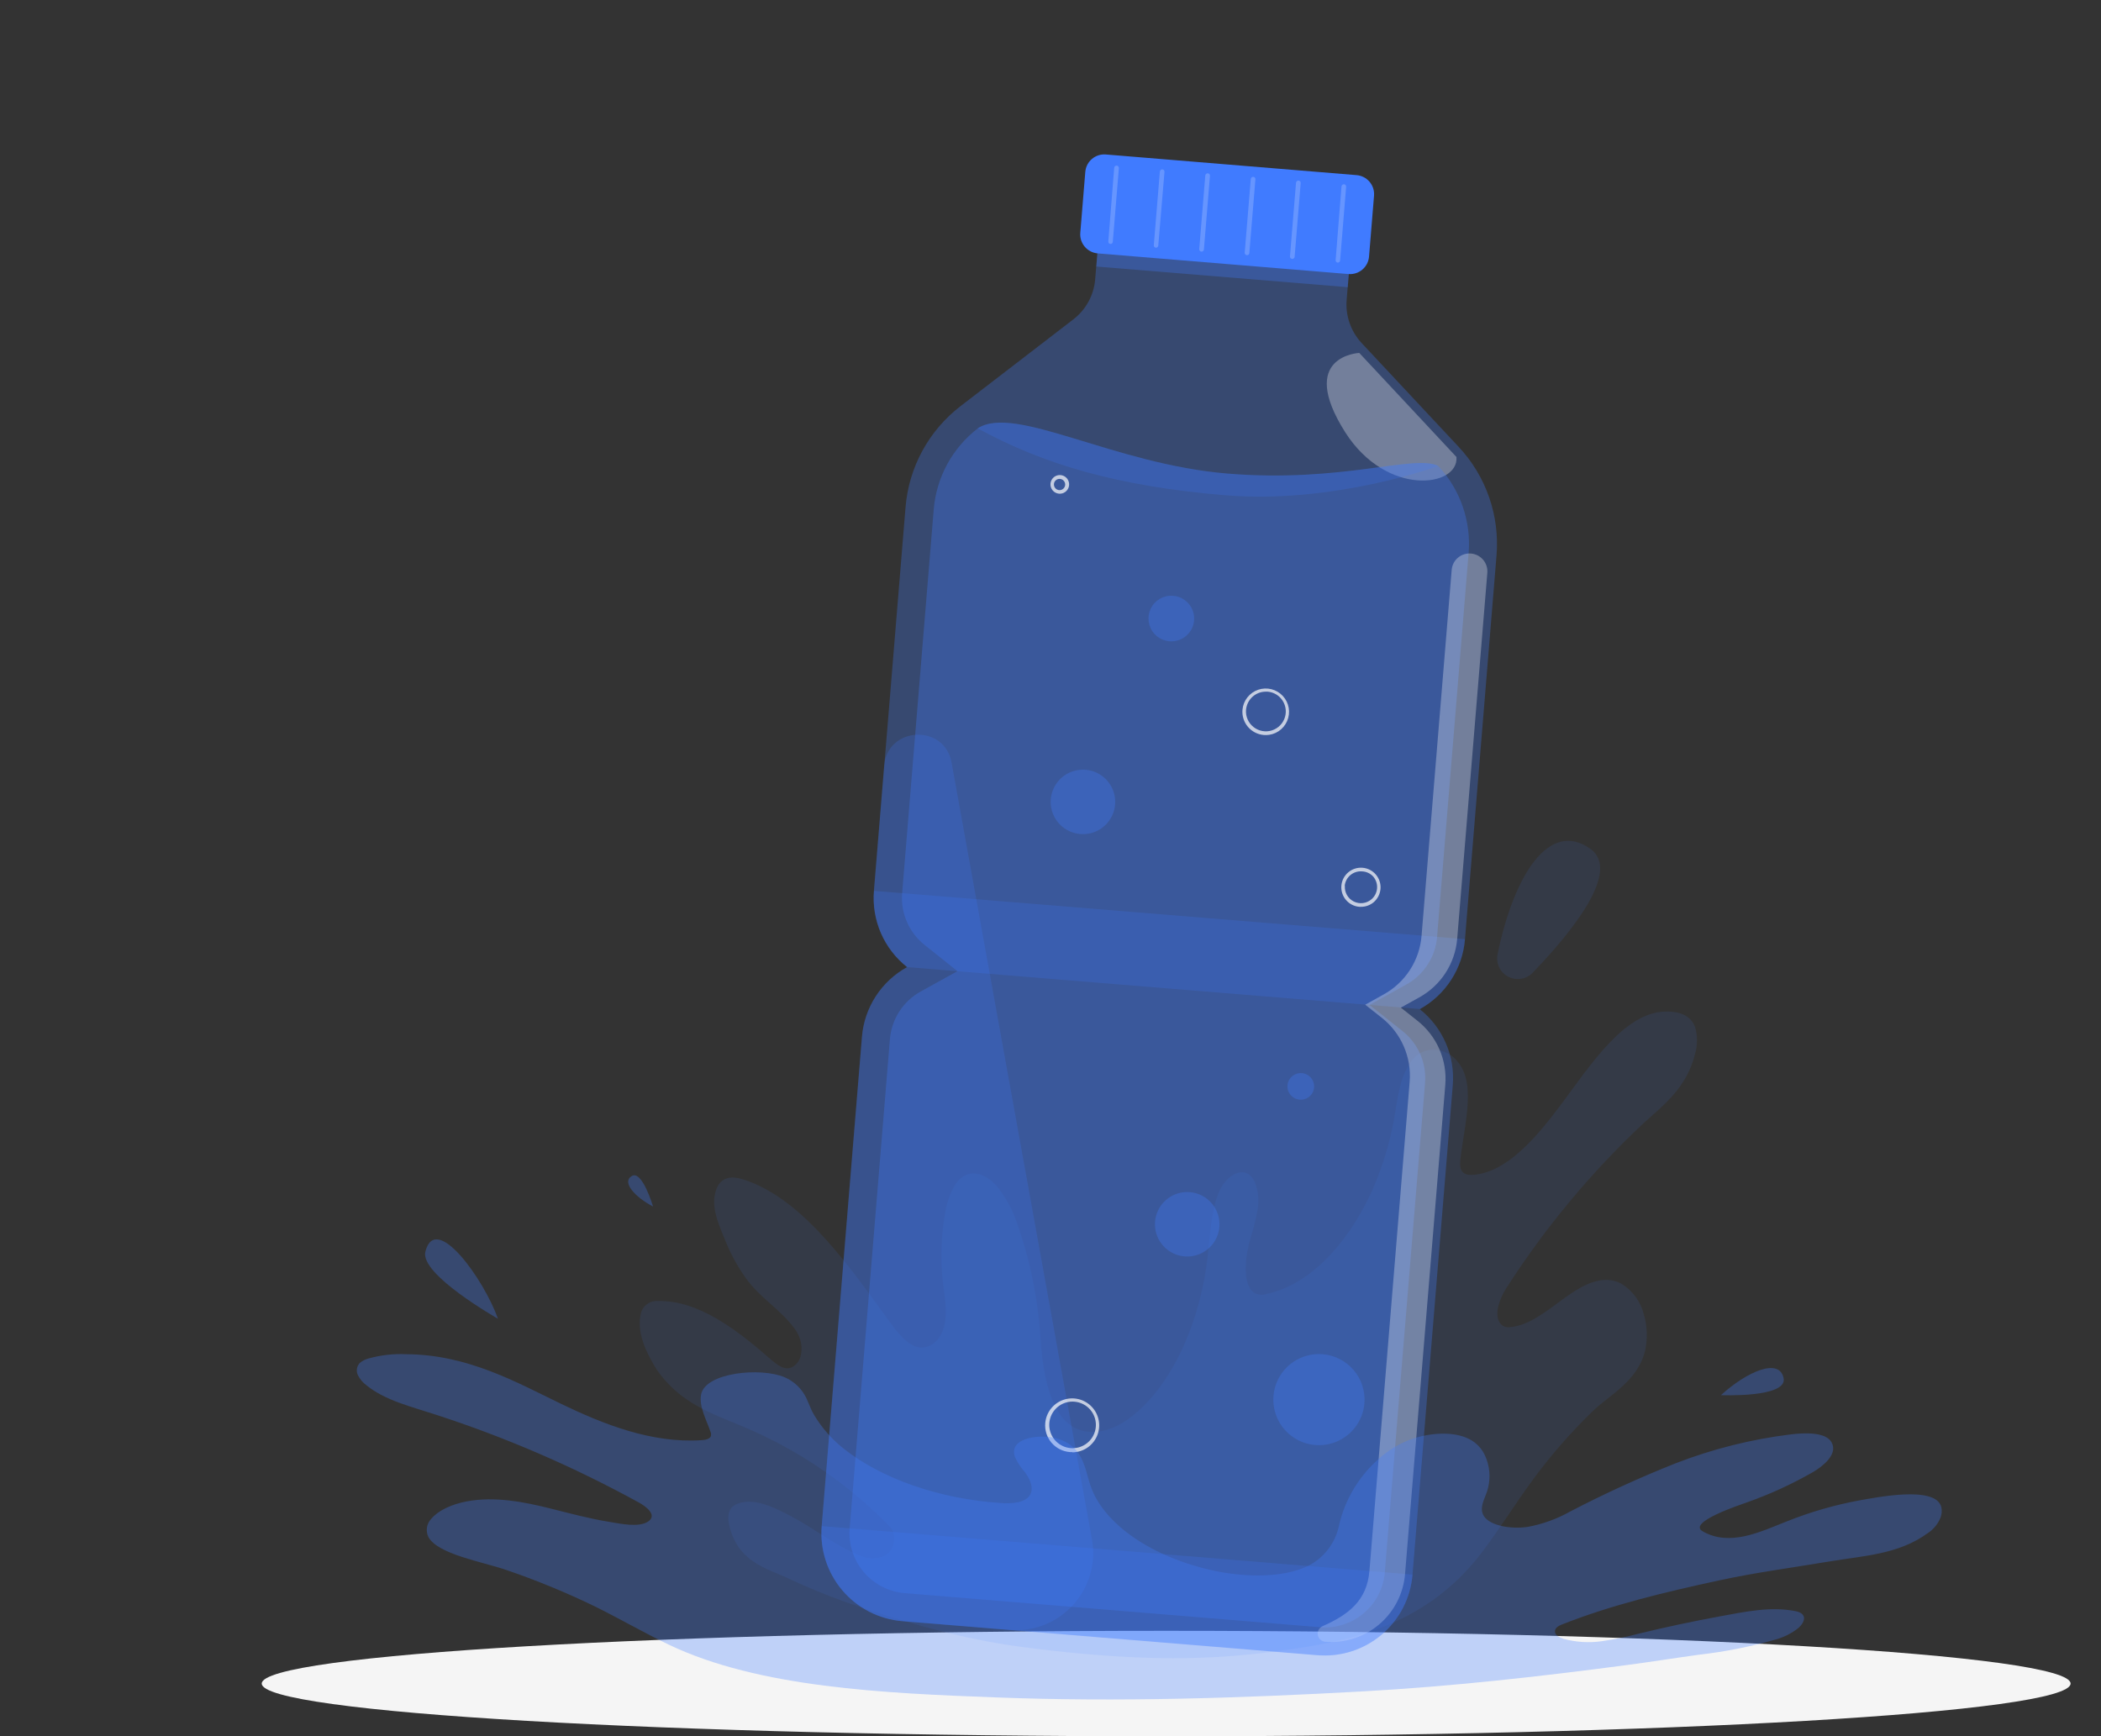 <svg width="663" height="548" viewBox="0 0 663 548" fill="none" xmlns="http://www.w3.org/2000/svg">
<rect x="0" y="0" width="663" height="548" fill="#333333" stroke="none"/>
<g clip-path="url(#clip0_115_653)">
<path d="M368 548C525.625 548 653.406 540.546 653.406 531.352C653.406 522.157 525.625 514.703 368 514.703C210.375 514.703 82.594 522.157 82.594 531.352C82.594 540.546 210.375 548 368 548Z" fill="#F5F5F5"/>
<path opacity="0.1" d="M202.106 415.122C202.282 413.797 202.961 412.59 204.001 411.75C205.042 410.91 206.366 410.501 207.699 410.607C220.3 410.415 232.09 419.313 243.027 428.858C245.456 430.961 248.091 433.138 250.814 430.932C251.657 430.235 252.272 429.303 252.58 428.255C253.052 426.542 253.052 424.733 252.58 423.019C252.175 421.605 251.501 420.281 250.593 419.122C245.839 412.872 240.054 409.871 235.358 403.415C232.728 399.716 230.549 395.717 228.867 391.502C227.395 387.796 224.451 381.81 225.628 376.795C226.938 370.795 231.428 371.309 234.151 372.133C242.762 374.707 250.799 380.84 258.1 388.472C265.887 396.591 272.938 406.371 279.96 416.092C282.609 419.784 285.406 423.578 288.792 424.917C292.177 426.255 296.461 424.093 297.889 418.769C299.316 413.445 297.638 407.327 297.285 402.032C296.813 395.714 297.119 389.362 298.198 383.119C298.676 379.818 299.791 376.642 301.48 373.765C305.278 368.206 310.901 370.162 314.581 374.368C317.39 377.887 319.562 381.869 320.999 386.134C325.128 397.919 327.605 410.218 328.359 422.681C328.918 430.402 330.096 438.447 333.276 444.433C338.413 454.11 347.996 453.345 355.429 448.271C368.368 439.447 378.348 419.504 381.012 397.208C381.881 389.943 382.102 382.09 384.751 376.001C387.062 370.736 392.995 367.177 395.894 372.854C397.062 375.692 397.389 378.806 396.836 381.825C396.317 384.815 395.584 387.764 394.643 390.649C393.171 395.65 391.699 405.018 395.674 407.945C396.266 408.304 396.93 408.53 397.619 408.606C398.308 408.683 399.006 408.607 399.663 408.386C412.675 405.68 424.775 393.443 432.724 376.369C435.604 369.943 437.804 363.235 439.289 356.352C440.246 352.146 440.643 347.631 441.703 343.454C442.382 340.167 443.757 337.063 445.736 334.35C450.8 328.291 462.488 331.144 463.15 344.131C463.548 351.646 461.546 359 460.81 366.353C460.353 370.942 463.194 370.912 465.314 370.765C475.471 369.736 484.45 359.5 492.413 348.852C501.878 336.189 512.359 319.746 525.283 319.261C528.227 319.158 533.129 319.54 534.895 324.085C535.714 326.869 535.714 329.83 534.895 332.615C532.275 343.469 524.591 349.072 518.703 354.44C502.103 369.997 487.502 387.555 475.235 406.709C473.366 409.651 471.437 414.504 473.219 417.387C473.559 417.935 474.058 418.369 474.648 418.631C475.239 418.893 475.895 418.972 476.531 418.857C482.61 418.387 488.307 413.563 493.856 409.562C499.405 405.562 505.706 402.062 511.52 405.077C513.313 406.151 514.874 407.57 516.115 409.252C517.355 410.933 518.25 412.843 518.748 414.872C519.787 418.427 519.953 422.18 519.233 425.814C517.099 435.8 507.869 440.285 502.791 445.212C495.798 451.952 489.396 459.279 483.655 467.111C478.356 474.362 473.351 482.304 468.052 489.422C448.916 514.909 422.42 518.689 398.868 521.645C373.24 524.851 347.554 523.116 322.074 519.748C303.541 517.277 285.274 512.012 267.183 505.761C260.971 503.511 254.803 501.055 248.709 498.143C242.159 495.025 232.517 493.099 230 480.818C229.47 478.171 230.088 476.024 231.84 475.038C237.272 471.95 245.014 476.082 250.122 478.803C257.173 482.568 263.856 487.936 271.098 490.834C272.262 491.405 273.531 491.735 274.826 491.803C276.121 491.872 277.417 491.677 278.635 491.231C279.829 490.73 280.812 489.831 281.417 488.686C282.187 487.195 282.376 485.471 281.947 483.848C281.648 482.971 281.144 482.18 280.475 481.539C267.439 468.19 251.864 457.58 234.666 450.33C229.146 447.963 223.508 446.021 218.195 442.668C213.899 440.014 210.192 436.511 207.302 432.373C204.829 428.417 200.854 421.431 202.106 415.122Z" fill="#407BFF"/>
<path opacity="0.1" d="M483.655 307.01C482.671 308.028 481.383 308.698 479.984 308.92C478.585 309.141 477.152 308.902 475.901 308.237C474.651 307.572 473.651 306.519 473.052 305.236C472.454 303.954 472.29 302.511 472.586 301.127C477.664 276.493 488.704 258.579 501.834 267.874C511.638 274.801 496.27 293.906 483.655 307.01Z" fill="#407BFF"/>
<path opacity="0.3" d="M448.033 318.511C452.048 316.296 455.453 313.123 457.942 309.273C460.431 305.424 461.927 301.018 462.296 296.45L472.247 175.338C472.763 169.112 471.97 162.847 469.92 156.946C467.869 151.044 464.605 145.637 460.339 141.07L429.677 108.259C427.99 106.444 426.698 104.3 425.885 101.96C425.072 99.621 424.754 97.138 424.952 94.669L426.424 76.933L347.068 70.417L345.596 88.154C345.393 90.622 344.677 93.02 343.493 95.195C342.309 97.371 340.684 99.275 338.722 100.788L303.1 128.187C298.148 132 294.047 136.804 291.061 142.292C288.075 147.781 286.269 153.831 285.759 160.057L275.794 281.17C275.417 285.732 276.176 290.316 278.002 294.514C279.828 298.712 282.665 302.393 286.26 305.23C282.244 307.444 278.841 310.617 276.354 314.467C273.867 318.317 272.375 322.723 272.011 327.291L259.308 481.715C258.709 489.057 261.052 496.336 265.821 501.953C270.59 507.57 277.396 511.066 284.744 511.674L415.752 522.424C419.39 522.724 423.052 522.306 426.528 521.191C430.004 520.077 433.226 518.29 436.01 515.931C438.795 513.572 441.087 510.689 442.756 507.445C444.425 504.201 445.437 500.66 445.736 497.025L458.44 342.601C458.828 338.04 458.081 333.453 456.266 329.25C454.45 325.046 451.622 321.357 448.033 318.511Z" fill="#407BFF"/>
<path opacity="0.3" d="M347.091 70.444L345.965 84.12L425.303 90.637L426.429 76.962L347.091 70.444Z" fill="#407BFF"/>
<path opacity="0.3" d="M459.603 144.232L428.941 111.391C428.941 111.391 409.172 112.244 424.525 136.467C437.611 156.954 460.412 153.762 459.603 144.232Z" fill="white"/>
<path opacity="0.2" d="M259.322 481.656C258.724 488.998 261.066 496.277 265.836 501.894C270.605 507.512 277.411 511.008 284.758 511.615L415.766 522.366C419.405 522.666 423.066 522.247 426.542 521.133C430.018 520.018 433.241 518.231 436.025 515.872C438.81 513.514 441.102 510.63 442.771 507.386C444.439 504.142 445.452 500.602 445.751 496.966L259.322 481.656Z" fill="#407BFF"/>
<path opacity="0.3" d="M453.876 147.071C457.3 150.739 459.92 155.082 461.568 159.82C463.215 164.558 463.854 169.588 463.444 174.588L453.494 295.715C453.235 298.829 452.21 301.83 450.51 304.452C448.81 307.075 446.487 309.237 443.749 310.746L432.164 317.158L442.542 325.379C444.997 327.313 446.936 329.823 448.184 332.687C449.432 335.551 449.952 338.679 449.696 341.792L436.993 496.216C436.583 501.221 434.204 505.859 430.376 509.112C426.549 512.366 421.586 513.969 416.576 513.571L285.568 502.82C283.08 502.623 280.655 501.938 278.432 500.805C276.209 499.672 274.231 498.112 272.612 496.215C270.992 494.318 269.762 492.121 268.992 489.749C268.222 487.378 267.928 484.877 268.125 482.392L280.828 327.968C281.082 324.852 282.103 321.848 283.801 319.223C285.498 316.598 287.82 314.433 290.558 312.922L302.143 306.51L291.839 298.289C289.383 296.355 287.445 293.844 286.197 290.981C284.949 288.117 284.429 284.989 284.685 281.876L294.65 160.763C295.064 155.763 296.517 150.905 298.917 146.498C301.318 142.092 304.612 138.234 308.59 135.173C320.366 127.569 351.278 146.497 387.475 149.468C423.671 152.439 446.31 143.262 453.876 147.071Z" fill="#407BFF"/>
<path opacity="0.2" d="M387.401 149.483C351.219 146.541 320.278 127.569 308.502 135.173C329.11 146.497 352.662 153.512 386.827 156.321C420.992 159.13 453.876 147.071 453.876 147.071C446.31 143.262 423.583 152.468 387.401 149.483Z" fill="#407BFF"/>
<path opacity="0.2" d="M275.809 281.17C275.432 285.732 276.19 290.316 278.016 294.514C279.842 298.712 282.679 302.393 286.275 305.23L448.033 318.467C452.048 316.252 455.453 313.078 457.942 309.229C460.431 305.38 461.927 300.974 462.296 296.406L275.809 281.17Z" fill="#407BFF"/>
<path d="M428.087 55.271L348.971 48.752C345.657 48.479 342.751 50.942 342.479 54.253L340.902 73.484C340.63 76.795 343.096 79.701 346.41 79.974L425.526 86.493C428.84 86.766 431.747 84.303 432.018 80.992L433.596 61.761C433.867 58.45 431.401 55.544 428.087 55.271Z" fill="#407BFF"/>
<path opacity="0.2" d="M350.424 77.006C350.328 76.999 350.233 76.972 350.147 76.928C350.06 76.884 349.983 76.824 349.92 76.75C349.857 76.676 349.81 76.591 349.78 76.498C349.75 76.406 349.739 76.309 349.747 76.212L351.602 52.945C351.618 52.75 351.71 52.57 351.859 52.443C352.008 52.316 352.202 52.253 352.397 52.269C352.592 52.285 352.773 52.377 352.9 52.526C353.027 52.675 353.09 52.868 353.074 53.063L351.16 76.315C351.149 76.502 351.067 76.678 350.93 76.807C350.793 76.935 350.612 77.007 350.424 77.006Z" fill="white"/>
<path opacity="0.2" d="M364.776 78.183C364.68 78.175 364.585 78.149 364.499 78.105C364.412 78.061 364.335 78 364.272 77.926C364.209 77.853 364.162 77.767 364.132 77.675C364.102 77.582 364.091 77.485 364.099 77.389L366.013 54.137C366.032 53.943 366.125 53.764 366.273 53.638C366.422 53.511 366.613 53.448 366.808 53.46C366.904 53.468 366.998 53.494 367.083 53.538C367.169 53.582 367.245 53.643 367.307 53.717C367.369 53.791 367.415 53.877 367.443 53.969C367.471 54.062 367.48 54.158 367.47 54.254L365.512 77.506C365.494 77.69 365.409 77.86 365.273 77.985C365.138 78.11 364.961 78.18 364.776 78.183Z" fill="white"/>
<path opacity="0.2" d="M379.114 79.418C379.017 79.411 378.922 79.384 378.836 79.34C378.75 79.296 378.673 79.236 378.61 79.162C378.547 79.088 378.499 79.002 378.469 78.91C378.44 78.818 378.428 78.721 378.436 78.624L380.35 55.372C380.372 55.18 380.467 55.003 380.614 54.877C380.762 54.752 380.951 54.687 381.145 54.696C381.242 54.703 381.336 54.73 381.423 54.773C381.509 54.818 381.586 54.878 381.649 54.952C381.712 55.026 381.76 55.111 381.789 55.204C381.819 55.296 381.83 55.393 381.822 55.49L379.908 78.742C379.901 78.838 379.875 78.933 379.831 79.019C379.786 79.105 379.726 79.182 379.652 79.245C379.578 79.308 379.492 79.356 379.4 79.385C379.308 79.415 379.21 79.426 379.114 79.418Z" fill="white"/>
<path opacity="0.2" d="M393.466 80.536C393.369 80.528 393.275 80.502 393.188 80.458C393.102 80.414 393.025 80.353 392.962 80.28C392.899 80.206 392.851 80.12 392.821 80.028C392.792 79.936 392.78 79.838 392.788 79.742L394.702 56.49C394.721 56.296 394.814 56.117 394.963 55.991C395.111 55.865 395.302 55.801 395.497 55.813C395.593 55.821 395.687 55.847 395.773 55.891C395.858 55.936 395.934 55.996 395.996 56.071C396.058 56.145 396.104 56.23 396.132 56.322C396.16 56.415 396.17 56.512 396.159 56.608L394.246 79.859C394.24 79.955 394.215 80.049 394.173 80.136C394.131 80.222 394.071 80.299 393.998 80.362C393.926 80.425 393.841 80.473 393.75 80.503C393.658 80.533 393.562 80.544 393.466 80.536Z" fill="white"/>
<path opacity="0.2" d="M407.744 81.713C407.647 81.705 407.553 81.679 407.466 81.635C407.38 81.591 407.303 81.53 407.24 81.456C407.177 81.382 407.129 81.297 407.1 81.204C407.07 81.112 407.059 81.015 407.067 80.918L408.981 57.666C409.006 57.475 409.101 57.301 409.248 57.176C409.395 57.051 409.583 56.985 409.775 56.99C409.872 56.997 409.966 57.024 410.053 57.068C410.139 57.112 410.216 57.172 410.279 57.246C410.342 57.32 410.39 57.406 410.42 57.498C410.449 57.59 410.461 57.687 410.453 57.784L408.539 81.036C408.533 81.133 408.508 81.229 408.465 81.316C408.422 81.403 408.361 81.481 408.286 81.544C408.212 81.608 408.126 81.655 408.033 81.684C407.939 81.713 407.841 81.723 407.744 81.713Z" fill="white"/>
<path opacity="0.2" d="M422.155 82.889C422.058 82.882 421.964 82.855 421.877 82.811C421.791 82.767 421.714 82.707 421.651 82.633C421.588 82.559 421.54 82.473 421.511 82.381C421.481 82.289 421.47 82.192 421.478 82.095L423.332 58.828C423.351 58.635 423.445 58.456 423.593 58.329C423.741 58.203 423.933 58.139 424.127 58.152C424.32 58.17 424.498 58.264 424.622 58.413C424.746 58.562 424.806 58.753 424.79 58.946L422.891 82.213C422.873 82.396 422.788 82.566 422.652 82.691C422.516 82.816 422.339 82.886 422.155 82.889Z" fill="white"/>
<path opacity="0.2" d="M300.288 240.711C298.051 228.342 280.019 229.224 278.988 241.74L275.75 281.17C275.373 285.732 276.131 290.316 277.957 294.514C279.784 298.712 282.62 302.393 286.216 305.23C282.2 307.444 278.797 310.617 276.31 314.467C273.823 318.317 272.331 322.723 271.967 327.291L259.263 481.715C258.665 489.057 261.008 496.336 265.777 501.953C270.546 507.57 277.352 511.066 284.7 511.674L318.556 514.453C322.285 514.758 326.036 514.203 329.517 512.829C332.997 511.456 336.116 509.302 338.631 506.533C341.146 503.765 342.991 500.455 344.022 496.861C345.054 493.267 345.245 489.484 344.58 485.804L300.288 240.711Z" fill="#407BFF"/>
<path opacity="0.3" d="M430.56 442.918C430.326 445.753 429.257 448.455 427.486 450.682C425.716 452.91 423.324 454.563 420.614 455.433C417.903 456.302 414.995 456.349 412.258 455.568C409.52 454.786 407.076 453.212 405.234 451.043C403.393 448.874 402.236 446.208 401.911 443.382C401.585 440.556 402.106 437.697 403.406 435.167C404.707 432.637 406.729 430.548 409.217 429.166C411.706 427.784 414.548 427.17 417.386 427.402C421.191 427.717 424.716 429.528 427.186 432.437C429.656 435.346 430.869 439.116 430.56 442.918Z" fill="#407BFF"/>
<path opacity="0.3" d="M384.796 387.222C384.632 389.229 383.876 391.142 382.623 392.719C381.371 394.296 379.679 395.467 377.761 396.083C375.843 396.699 373.785 396.733 371.847 396.18C369.91 395.628 368.18 394.514 366.876 392.979C365.573 391.444 364.754 389.557 364.524 387.557C364.293 385.557 364.662 383.534 365.583 381.743C366.503 379.953 367.935 378.475 369.696 377.497C371.458 376.52 373.47 376.086 375.478 376.251C378.168 376.476 380.659 377.757 382.405 379.813C384.152 381.87 385.011 384.534 384.796 387.222Z" fill="#407BFF"/>
<path opacity="0.3" d="M342.211 263.256C340.199 263.35 338.205 262.846 336.48 261.808C334.755 260.769 333.377 259.244 332.52 257.423C331.663 255.603 331.365 253.569 331.664 251.58C331.962 249.59 332.845 247.734 334.199 246.245C335.554 244.756 337.319 243.702 339.273 243.215C341.227 242.728 343.282 242.831 345.177 243.511C347.072 244.19 348.724 245.416 349.922 247.032C351.121 248.649 351.813 250.584 351.911 252.594C351.976 253.931 351.777 255.267 351.325 256.527C350.872 257.787 350.176 258.945 349.275 259.936C348.374 260.926 347.286 261.729 346.074 262.299C344.861 262.869 343.549 263.194 342.211 263.256Z" fill="#407BFF"/>
<path opacity="0.3" d="M369.987 202.413C368.561 202.485 367.146 202.131 365.921 201.399C364.696 200.666 363.717 199.586 363.106 198.297C362.496 197.007 362.282 195.566 362.493 194.155C362.703 192.744 363.328 191.427 364.287 190.371C365.247 189.315 366.499 188.567 367.885 188.223C369.27 187.878 370.727 187.952 372.07 188.435C373.413 188.919 374.583 189.789 375.431 190.937C376.278 192.085 376.766 193.458 376.832 194.883C376.92 196.788 376.249 198.65 374.966 200.061C373.683 201.472 371.893 202.318 369.987 202.413Z" fill="#407BFF"/>
<path opacity="0.3" d="M414.677 343.233C414.607 344.061 414.294 344.851 413.776 345.501C413.257 346.151 412.558 346.634 411.765 346.887C410.973 347.14 410.123 347.153 409.323 346.925C408.523 346.696 407.809 346.235 407.271 345.601C406.733 344.967 406.395 344.188 406.3 343.362C406.204 342.537 406.356 341.701 406.736 340.961C407.116 340.222 407.707 339.611 408.434 339.207C409.161 338.802 409.991 338.622 410.82 338.689C411.934 338.783 412.965 339.314 413.688 340.165C414.411 341.017 414.767 342.12 414.677 343.233Z" fill="#407BFF"/>
<path opacity="0.7" d="M338.428 458.302H337.721C336.594 458.224 335.493 457.924 334.482 457.42C333.472 456.915 332.571 456.215 331.833 455.36C331.107 454.509 330.557 453.522 330.216 452.456C329.875 451.391 329.749 450.268 329.846 449.154C329.983 447.506 330.597 445.934 331.614 444.629C332.63 443.324 334.005 442.343 335.57 441.806C337.136 441.269 338.823 441.199 340.428 441.604C342.032 442.009 343.484 442.872 344.606 444.088C345.727 445.304 346.471 446.82 346.745 448.45C347.019 450.081 346.811 451.756 346.148 453.271C345.485 454.786 344.395 456.075 343.011 456.982C341.627 457.888 340.009 458.372 338.354 458.375L338.428 458.302ZM338.428 442.359C336.753 442.367 335.132 442.946 333.831 443.999C332.53 445.052 331.628 446.516 331.272 448.151C330.916 449.785 331.129 451.492 331.875 452.989C332.621 454.487 333.856 455.685 335.375 456.387C336.895 457.089 338.609 457.253 340.234 456.85C341.859 456.448 343.298 455.505 344.314 454.175C345.33 452.846 345.862 451.21 345.822 449.538C345.782 447.865 345.173 446.257 344.095 444.977C343.466 444.233 342.697 443.621 341.83 443.177C340.963 442.733 340.017 442.465 339.046 442.389L338.428 442.359Z" fill="white"/>
<path opacity="0.7" d="M429.471 286.2H428.956C427.321 286.065 425.806 285.287 424.744 284.039C423.681 282.79 423.158 281.171 423.288 279.537C423.423 277.901 424.203 276.385 425.456 275.324C426.71 274.262 428.334 273.741 429.971 273.875C431.606 274.01 433.121 274.787 434.183 276.036C435.245 277.285 435.769 278.904 435.638 280.537C435.499 282.173 434.722 283.689 433.475 284.758C432.353 285.698 430.934 286.209 429.471 286.2ZM424.392 279.596C424.319 280.596 424.543 281.596 425.037 282.469C425.53 283.342 426.271 284.05 427.165 284.504C428.06 284.958 429.069 285.138 430.066 285.021C431.063 284.904 432.003 284.495 432.768 283.846C433.279 283.414 433.699 282.885 434.005 282.291C434.311 281.696 434.497 281.046 434.551 280.38C434.606 279.713 434.529 279.042 434.324 278.406C434.119 277.769 433.79 277.179 433.357 276.669C432.907 276.174 432.363 275.773 431.756 275.49C431.15 275.207 430.493 275.048 429.824 275.022C429.158 274.966 428.487 275.041 427.85 275.245C427.213 275.448 426.623 275.775 426.113 276.207C425.603 276.638 425.183 277.167 424.877 277.761C424.572 278.355 424.387 279.004 424.333 279.67L424.392 279.596Z" fill="white"/>
<path opacity="0.7" d="M334.365 155.806H334.144C333.384 155.731 332.682 155.364 332.188 154.783C331.694 154.201 331.445 153.45 331.494 152.689C331.532 152.116 331.736 151.568 332.081 151.11C332.426 150.652 332.898 150.305 333.438 150.111C333.978 149.918 334.563 149.886 335.121 150.02C335.679 150.154 336.186 150.449 336.578 150.866C336.971 151.284 337.233 151.808 337.332 152.373C337.431 152.937 337.363 153.519 337.135 154.045C336.908 154.571 336.531 155.02 336.052 155.335C335.573 155.651 335.012 155.82 334.438 155.821L334.365 155.806ZM332.584 152.777C332.556 153.127 332.633 153.478 332.804 153.785C332.975 154.091 333.234 154.341 333.547 154.501C333.86 154.661 334.214 154.725 334.563 154.685C334.913 154.645 335.242 154.502 335.511 154.275C335.779 154.048 335.974 153.746 336.071 153.408C336.168 153.071 336.163 152.712 336.056 152.377C335.949 152.042 335.746 151.746 335.471 151.527C335.196 151.308 334.862 151.175 334.512 151.144C334.278 151.122 334.041 151.147 333.816 151.218C333.592 151.288 333.383 151.403 333.204 151.555C333.024 151.707 332.877 151.893 332.77 152.103C332.664 152.313 332.6 152.542 332.584 152.777Z" fill="white"/>
<path opacity="0.7" d="M399.457 231.975H398.838C397.869 231.899 396.925 231.632 396.06 231.189C395.195 230.746 394.426 230.137 393.797 229.396C393.169 228.655 392.694 227.797 392.4 226.871C392.105 225.945 391.997 224.971 392.082 224.003C392.207 222.583 392.743 221.23 393.625 220.109C394.506 218.988 395.694 218.147 397.045 217.688C398.396 217.229 399.852 217.173 401.234 217.526C402.617 217.878 403.867 218.625 404.832 219.674C405.798 220.724 406.437 222.031 406.673 223.437C406.908 224.843 406.729 226.288 406.158 227.594C405.587 228.9 404.648 230.013 403.456 230.796C402.263 231.579 400.869 231.998 399.442 232.004L399.457 231.975ZM399.457 218.297C397.975 218.29 396.54 218.812 395.409 219.768C394.137 220.842 393.344 222.375 393.201 224.033C393.118 225.061 393.289 226.094 393.701 227.04C394.112 227.986 394.751 228.817 395.56 229.458C396.369 230.099 397.323 230.531 398.339 230.716C399.355 230.901 400.401 230.833 401.384 230.518C402.367 230.203 403.258 229.651 403.977 228.911C404.696 228.17 405.221 227.264 405.506 226.273C405.792 225.281 405.828 224.235 405.613 223.226C405.397 222.217 404.936 221.277 404.27 220.488C403.737 219.857 403.084 219.339 402.349 218.962C401.613 218.586 400.81 218.36 399.987 218.297H399.457Z" fill="white"/>
<path opacity="0.3" d="M459.838 296.274L469.347 180.779C469.408 180.041 469.322 179.299 469.095 178.594C468.868 177.889 468.504 177.236 468.024 176.672C467.544 176.108 466.958 175.644 466.298 175.306C465.639 174.969 464.919 174.765 464.18 174.705C463.443 174.643 462.7 174.727 461.995 174.952C461.289 175.177 460.635 175.539 460.071 176.017C459.506 176.496 459.041 177.081 458.703 177.739C458.365 178.397 458.16 179.115 458.101 179.853L448.592 295.347C448.283 299.187 447.025 302.889 444.931 306.123C442.837 309.357 439.973 312.022 436.595 313.878L430.81 317.099L436.006 321.202C439.035 323.586 441.426 326.681 442.967 330.212C444.508 333.743 445.151 337.6 444.838 341.439L432.135 495.863C431.37 505.129 425.54 509.644 417.341 513.247C416.821 513.48 416.393 513.879 416.124 514.381C415.855 514.883 415.76 515.46 415.854 516.021C415.949 516.583 416.227 517.098 416.645 517.485C417.063 517.871 417.598 518.109 418.166 518.159C424.345 518.664 430.472 516.696 435.2 512.689C439.929 508.682 442.871 502.964 443.381 496.79L456.084 342.366C456.399 338.526 455.758 334.669 454.217 331.137C452.675 327.606 450.283 324.511 447.252 322.129L442.056 318.011L447.841 314.805C451.217 312.945 454.079 310.28 456.172 307.047C458.265 303.813 459.525 300.112 459.838 296.274Z" fill="white"/>
<path opacity="0.3" d="M612.632 475.759C611.042 468.552 591.199 472.818 587.093 473.479C579.113 474.926 571.301 477.178 563.776 480.2C555.489 483.451 545.862 488.23 537.28 483.289C532.319 480.436 549.542 474.803 551.102 474.229C558.422 471.66 565.488 468.421 572.211 464.552C574.934 462.934 580.204 459.066 577.937 455.14C576.053 451.889 569.296 452.198 565.189 452.698C552.745 454.221 540.537 457.279 528.845 461.802C517.474 466.315 506.341 471.406 495.49 477.053C491.286 479.423 486.713 481.068 481.962 481.921C476.781 482.657 470.437 481.554 468.39 478.686C466.344 475.818 468.979 472.465 469.583 469.582C470.436 466.136 470.078 462.501 468.567 459.287C467.565 457.133 465.885 455.367 463.783 454.257C458.175 451.316 449.696 452.404 444.058 454.728C440.405 456.274 437.067 458.477 434.211 461.228C428.457 466.579 424.42 473.514 422.611 481.156C422.156 483.55 421.232 485.83 419.893 487.867C418.555 489.903 416.827 491.656 414.81 493.025C406.92 498.334 392.465 498.025 381.41 495.363C362.112 490.79 347.392 480.098 343.844 468.023C342.122 462.273 341.283 456.257 333.54 454.007C328.536 452.536 318.055 453.566 320.292 459.89C321.105 461.623 322.166 463.228 323.443 464.655C325.489 467.346 327.667 472.42 321.588 474.053C319.619 474.47 317.597 474.57 315.597 474.347C296.049 473.038 278.061 466.523 266.403 457.346C262.601 454.362 259.378 450.708 256.893 446.565C255.51 444.286 255.009 441.83 253.493 439.58C252.044 437.414 250 435.713 247.605 434.682C240.098 431.461 222.463 433.138 221.227 440.197C220.564 444.021 222.949 448.168 224.171 451.801C224.39 452.259 224.442 452.779 224.318 453.272C223.965 454.198 222.566 454.463 221.374 454.537C205.609 455.581 190.315 449.463 177.082 443.08C163.068 436.315 147.642 427.505 128.167 427.402C124.14 427.218 120.11 427.68 116.229 428.77C115.247 429.032 114.333 429.503 113.55 430.152C113.074 430.647 112.758 431.274 112.643 431.95C112.527 432.627 112.618 433.322 112.902 433.947C113.535 435.242 114.475 436.363 115.64 437.212C121.528 442.006 129.772 443.948 137.293 446.418C159.611 453.646 181.189 462.978 201.738 474.288C203.813 475.45 207.493 478.141 204.579 480.171C201.664 482.201 195.747 480.892 192.258 480.318C185.928 479.289 179.849 477.641 173.681 476.097C165.526 474.038 156.017 472.17 147.185 473.876C142.519 474.774 138.353 476.685 136.16 479.274C135.404 480.031 134.906 481.007 134.737 482.063C134.568 483.119 134.736 484.202 135.218 485.157C138.25 490.554 152.072 492.878 159.624 495.452C169.292 498.749 178.746 502.644 187.93 507.114C195.776 510.997 203.062 515.247 211.011 519.057C239.406 532.661 279.062 534.411 314.522 535.734C353.015 537.205 391.685 535.955 430.074 533.822C458.042 532.263 485.495 529.19 512.904 525.572C520.779 524.542 528.61 523.277 536.456 522.204C544.42 521.292 552.297 519.732 560.008 517.542C562.778 516.836 565.364 515.541 567.589 513.747C569.693 511.791 570.356 509.232 566.588 508.497C558.698 506.923 550.572 508.717 542.859 510.115C534.204 511.703 525.627 513.532 517.128 515.6C513.254 516.633 509.322 517.433 505.352 517.998C501.362 518.557 497.3 518.297 493.414 517.233C492.149 516.836 490.765 516.13 490.691 515.012C490.618 513.894 491.677 513.188 492.767 512.762C508.65 506.467 525.519 502.467 542.506 498.79C554.031 496.29 565.763 494.76 577.377 492.804C587.961 491.025 599.119 490.613 608.289 483.907C610.115 482.729 611.533 481.02 612.352 479.009C612.75 477.974 612.847 476.847 612.632 475.759Z" fill="#407BFF"/>
<path opacity="0.3" d="M157.136 416.21C152.823 403.959 137.455 382.266 134.217 395.076C132.48 402.268 157.136 416.21 157.136 416.21Z" fill="#407BFF"/>
<path opacity="0.3" d="M543.065 440.329C551.279 432.844 561.524 428.388 562.849 434.976C564.085 441.211 543.065 440.329 543.065 440.329Z" fill="#407BFF"/>
<path opacity="0.3" d="M206.08 380.795C200.457 377.853 196.07 373.133 199.368 371.162C202.665 369.192 206.08 380.795 206.08 380.795Z" fill="#407BFF"/>
</g>
<defs>
<clipPath id="clip0_115_653">
<rect width="736" height="548" fill="white"/>
</clipPath>
</defs>
</svg>
